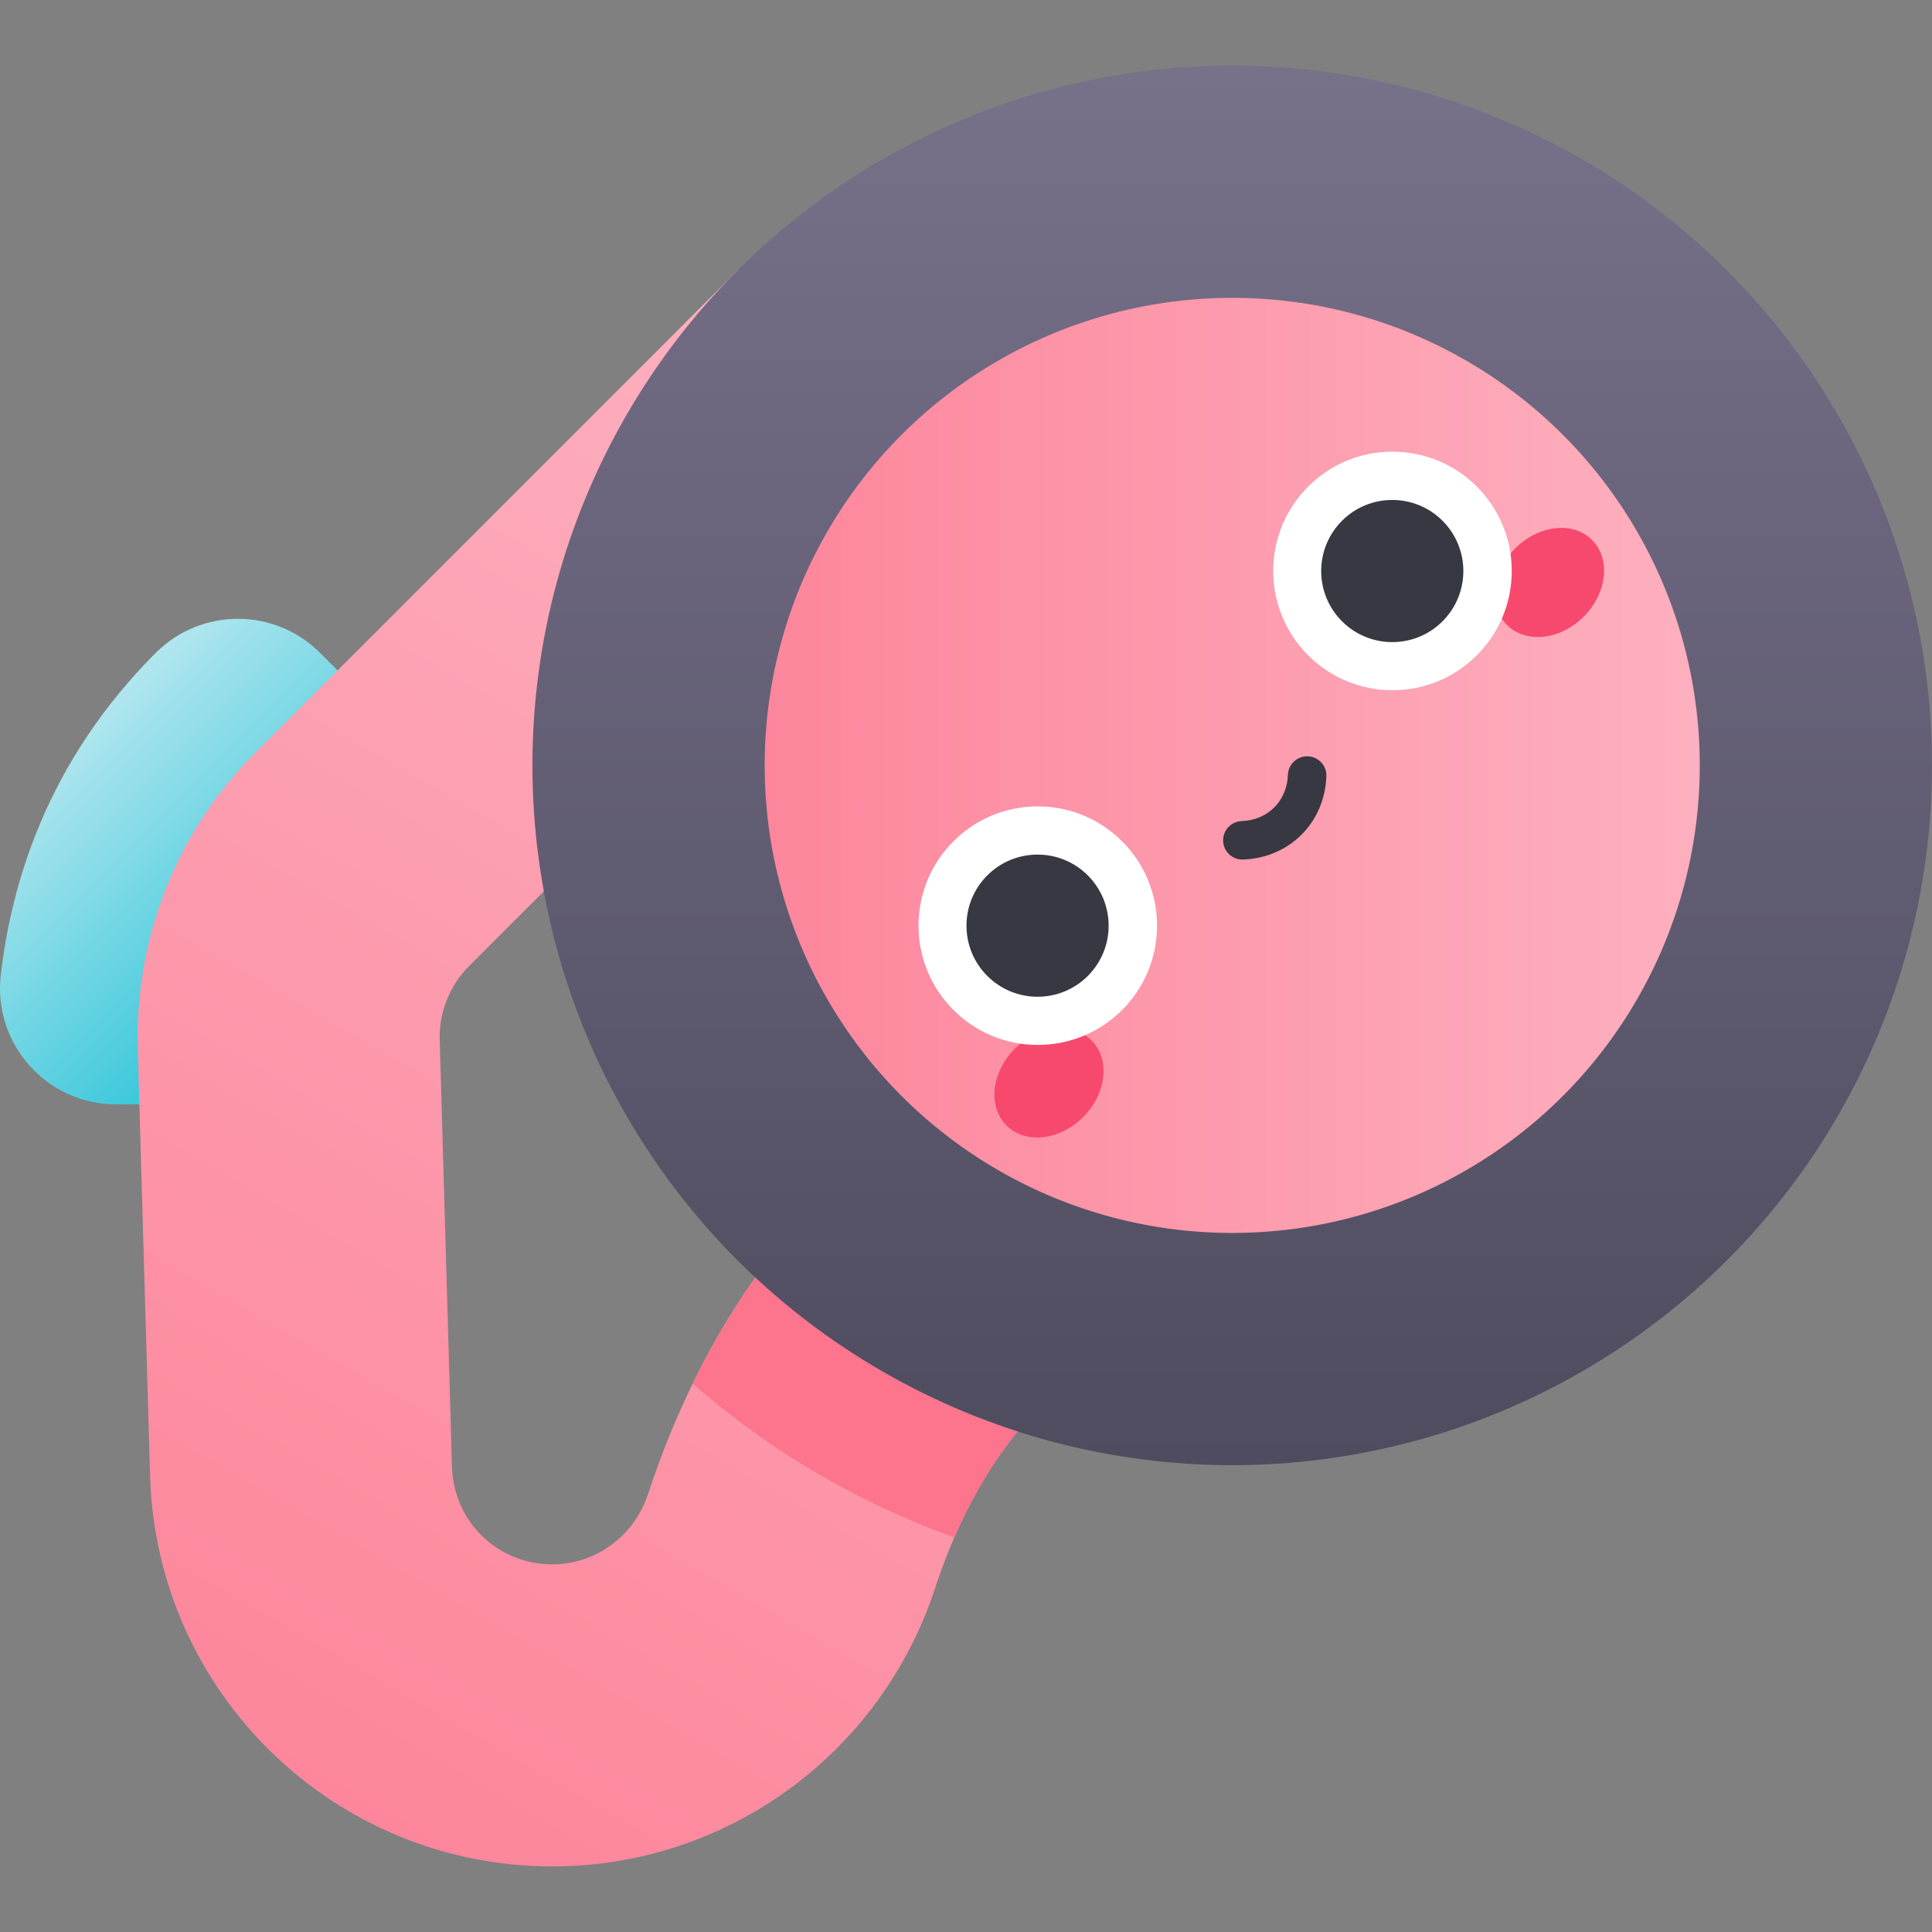 <svg id="Capa_1" enable-background="new 0 0 502 502" height="512" viewBox="0 0 502 502" width="512" xmlns="http://www.w3.org/2000/svg" xmlns:xlink="http://www.w3.org/1999/xlink"><rect x="0" y="0" width="502" height="502" fill="#808080" stroke="none"/><linearGradient id="SVGID_1_" gradientUnits="userSpaceOnUse" x1="72.644" x2="16.112" y1="250.525" y2="193.993"><stop offset="0" stop-color="#3cc8db"/><stop offset="1" stop-color="#b1e6ee"/></linearGradient><linearGradient id="lg1"><stop offset="0" stop-color="#fd869c"/><stop offset="1" stop-color="#fdb0bf"/></linearGradient><linearGradient id="SVGID_2_" gradientUnits="userSpaceOnUse" x1="68.636" x2="267.221" xlink:href="#lg1" y1="457.922" y2="113.962"/><linearGradient id="SVGID_3_" gradientUnits="userSpaceOnUse" x1="320.172" x2="320.172" y1="380.703" y2="17.047"><stop offset="0" stop-color="#4f4c5f"/><stop offset="1" stop-color="#77718a"/></linearGradient><linearGradient id="SVGID_4_" gradientUnits="userSpaceOnUse" x1="198.686" x2="441.659" xlink:href="#lg1" y1="198.875" y2="198.875"/><g><path d="m36.211 286.958h-6.033c-18.022 0-32.032-15.691-29.978-33.596 2.684-23.395 11.818-55.275 40.28-83.737 11.782-11.782 30.884-11.782 42.665 0l4.566 4.566z" fill="url(#SVGID_1_)"/><path d="m191.599 70.302-125.221 125.221c-20.341 20.341-31.403 48.171-30.582 76.932 3.653 126.81 3.148 109.256 3.196 110.948 1.621 56.554 47.934 101.55 104.51 101.55 45.368 0 85.297-29.254 99.419-72.174 7.777-23.641 21.325-47.312 44.834-60.949zm-23.229 317.93c-3.556 10.799-13.442 18.244-24.867 18.243-14.207.001-25.655-11.124-26.063-25.325l-3.188-110.948c-.205-7.142 2.574-14.135 7.626-19.186l36.159-36.159 39.421 115.42c-12.15 16.712-21.896 36.112-29.088 57.955z" fill="url(#SVGID_2_)"/><path d="m196.278 331.943c-6.049 8.52-11.488 17.718-16.292 27.57 20.479 17.892 43.583 31.217 67.98 39.956 4.224-9.74 9.606-19.144 16.43-27.495-24.687-7.932-48.007-21.282-68.118-40.031z" fill="#fd748d"/><circle cx="320.172" cy="198.875" fill="url(#SVGID_3_)" r="181.828"/><circle cx="320.172" cy="198.875" fill="url(#SVGID_4_)" r="121.486"/><g><ellipse cx="272.616" cy="281.38" fill="#f7496e" rx="15.63" ry="12.561" transform="matrix(.707 -.707 .707 .707 -119.118 275.183)"/><ellipse cx="402.677" cy="151.319" fill="#f7496e" rx="15.63" ry="12.561" transform="matrix(.707 -.707 .707 .707 10.943 329.056)"/><circle cx="269.648" cy="240.517" fill="#fff" r="30.993"/><circle cx="361.814" cy="148.351" fill="#fff" r="30.993"/><g fill="#383842"><g><ellipse cx="269.648" cy="240.517" rx="18.472" ry="18.472" transform="matrix(.707 -.707 .707 .707 -91.093 261.116)"/><ellipse cx="361.814" cy="148.351" rx="18.472" ry="18.472" transform="matrix(.707 -.707 .707 .707 1.073 299.292)"/></g><path d="m322.805 223.346c-2.675 0-4.892-2.116-4.993-4.812-.104-2.76 2.048-5.081 4.808-5.185 6.824-.258 11.771-5.203 12.028-12.027.104-2.76 2.444-4.926 5.185-4.808 2.76.104 4.912 2.426 4.808 5.185-.456 12.085-9.56 21.188-21.644 21.643-.065.003-.129.004-.192.004z"/></g></g></g></svg>
